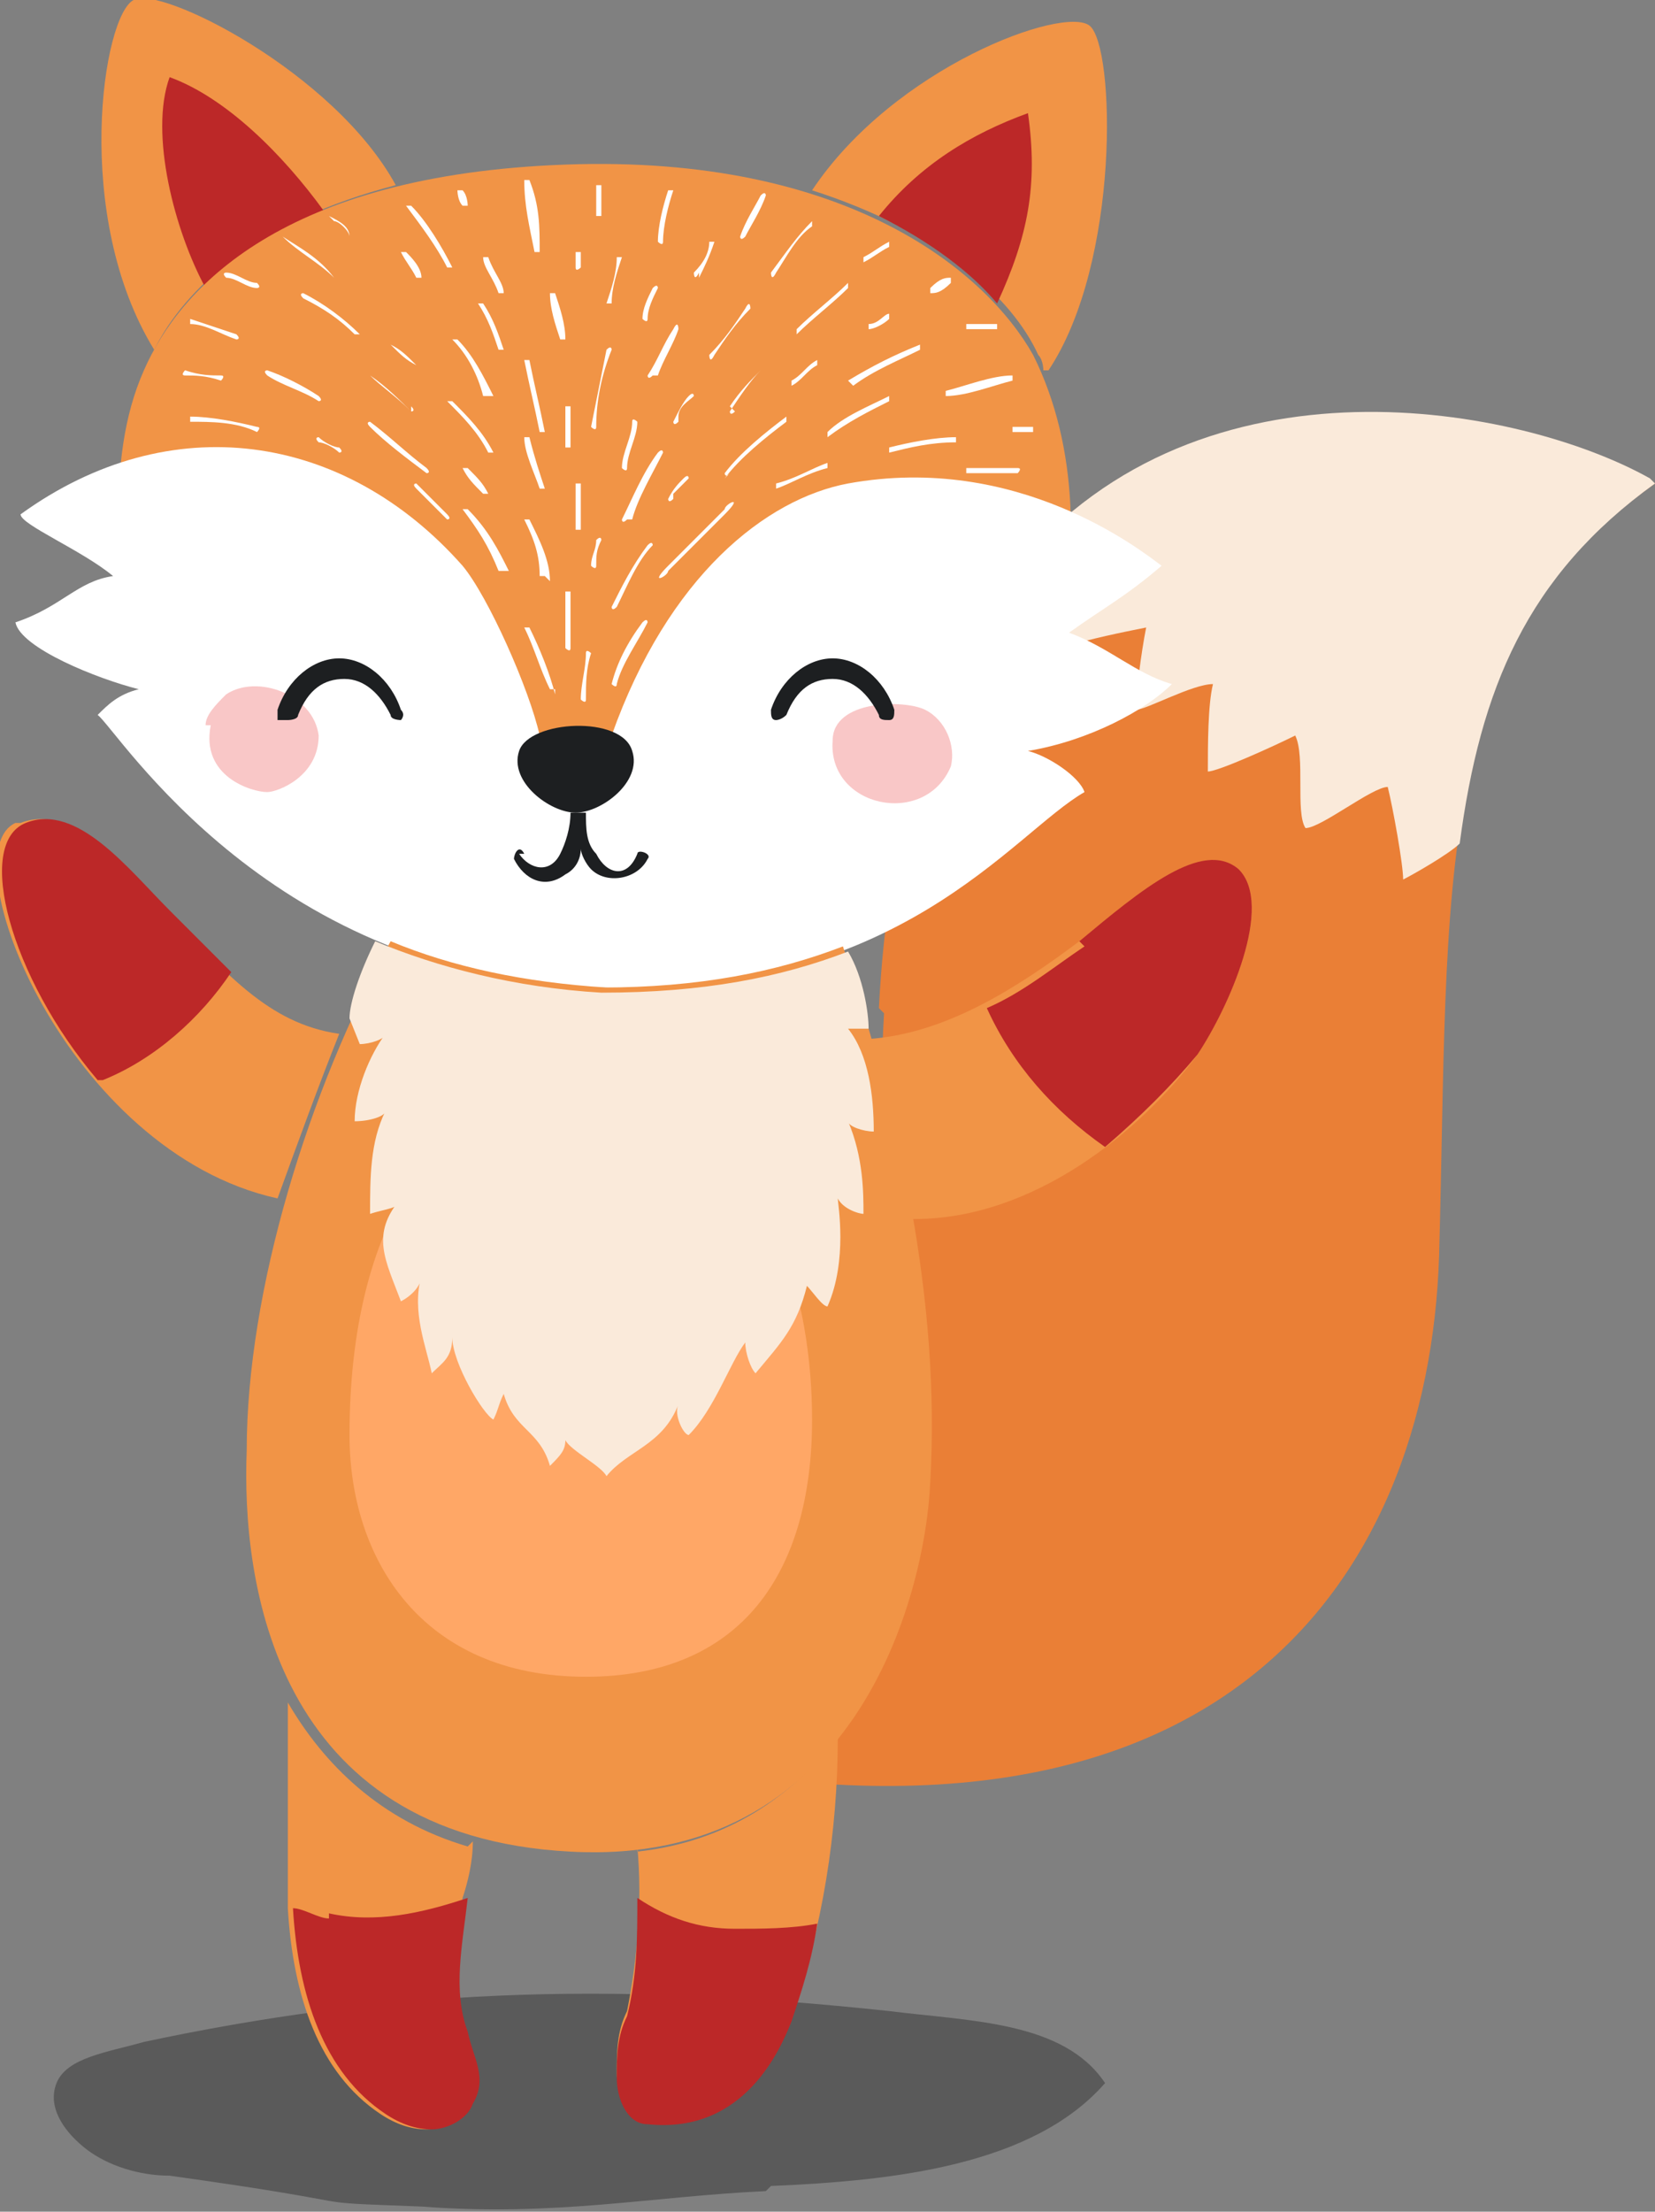 <?xml version="1.0" encoding="UTF-8"?>
<svg id="Layer_2" xmlns="http://www.w3.org/2000/svg" version="1.1" viewBox="0 0 32.2 43">
  <rect x="0" y="0" width="32.2" height="43" fill="#808080" stroke="none"/>
  <!-- Generator: Adobe Illustrator 29.0.0, SVG Export Plug-In . SVG Version: 2.1.0 Build 186)  -->
  <defs>
    <style>
      .st0 {
        fill: #f19446;
      }

      .st1 {
        fill: #ea7f36;
      }

      .st2 {
        fill: #fff;
      }

      .st3 {
        opacity: .3;
      }

      .st4 {
        fill: #1d1f21;
      }

      .st5 {
        fill: #f9c7c7;
      }

      .st6 {
        fill: #ffa766;
      }

      .st7 {
        fill: #bc2828;
      }

      .st8 {
        fill: #faeada;
      }
    </style>
  </defs>
  <g id="Layer_1-2">
    <g>
      <path class="st3" d="M14.9,42.6c-2.2.1-4.1.5-6.7.3-2.6-.1-.6,0-4.9-.6-.6,0-1.2-.2-1.6-.5s-.8-.8-.6-1.3c.2-.5,1-.6,1.7-.8,4.7-1,8.9-1.2,14.5-.6,1.6.2,3.4.2,4.2,1.4-1.4,1.6-4.1,1.9-6.5,2h0Z"/>
      <g>
        <path class="st1" d="M17.1,19.6c.7-13.7,11.5-12.1,15.1-10.2-4.4,3.1-4,7.8-4.2,15-.2,6.4-4.4,12.6-16.7,9.5,6.2-2,5.7-10.9,5.9-14.2h0Z"/>
        <path class="st8" d="M32.2,9.4c-2.5,1.8-3.4,4-3.8,7-.2.2-.9.6-1.1.7,0-.3-.2-1.4-.3-1.8-.3,0-1.3.8-1.6.8-.2-.3,0-1.4-.2-1.8-.4.2-1.5.7-1.7.7,0-.5,0-1.3.1-1.7-.4,0-1.3.5-1.5.5,0-.3.1-1.1.2-1.6-.5.1-1,.2-1.7.4,0-.6.4-1.3.6-1.6-.5,0-.9,0-1.4,0,3.6-4.3,9.8-3.1,12.3-1.7h0Z"/>
      </g>
      <g>
        <g>
          <path class="st0" d="M3,6.8C1.4,4.2,2,.3,2.6,0c.5-.3,3.9,1.4,5.1,3.6-2.7.7-4.1,2-4.7,3.2h0Z"/>
          <path class="st7" d="M4,5.6c-.6-1.1-1.1-3-.7-4.1,1.1.4,2.2,1.5,3,2.6-1,.4-1.7.9-2.2,1.5Z"/>
        </g>
        <g>
          <path class="st0" d="M20.3,7.2c0,0,0-.2-.1-.3-.5-1.1-1.9-2.4-4.4-3.2,1.6-2.4,4.9-3.6,5.4-3.2.5.4.6,4.6-.8,6.7h0s0,0,0,0Z"/>
          <path class="st7" d="M17.1,4.2c.8-1,1.8-1.6,2.9-2,.2,1.4,0,2.4-.6,3.7-.5-.6-1.3-1.2-2.3-1.7Z"/>
        </g>
        <g>
          <path class="st0" d="M2.3,10.1c0-1,.1-2,.5-2.9.7-1.6,2.7-3.8,8.2-4,5.5-.2,8.2,2.1,9.1,3.7.9,1.8.9,4,.4,6-.2.9-1.8,6.3-8.8,6.2-7.3-.1-9.4-6-9.4-9.1h0Z"/>
          <path class="st2" d="M.4,10c2.9-2.1,6.3-1.6,8.6,1,.5.6,1.3,2.4,1.5,3.3.4-.2,1-.2,1.4,0,1.1-3.1,3-4.6,4.6-4.9,3.3-.6,5.7,1.3,6.1,1.6-.7.6-1.1.8-1.8,1.3.8.3,1.3.8,2,1-.5.5-1.6,1.1-2.8,1.3.4.1,1,.5,1.1.8-1.4.8-3.6,4-9.4,3.8-6.4-.1-9.4-5-9.8-5.3.2-.2.4-.4.8-.5-.8-.2-2.3-.8-2.4-1.3.9-.3,1.2-.8,1.9-.9-.6-.5-1.8-1-1.8-1.2h0Z"/>
          <g>
            <path class="st2" d="M10.8,13.5c-.1-.4-.3-.9-.5-1.3,0,0-.1,0-.1,0,.2.4.3.8.5,1.2,0,0,.1,0,.1,0h0Z"/>
            <path class="st2" d="M9.9,11.1c-.2-.4-.4-.8-.8-1.2,0,0-.2,0-.1,0,.3.4.5.7.7,1.2,0,0,.2,0,.1,0h0Z"/>
            <path class="st2" d="M8.3,9.1c-.4-.3-.7-.6-1.1-.9,0,0-.1,0,0,.1.3.3.7.6,1.1.9,0,0,.1,0,0-.1h0Z"/>
            <path class="st2" d="M10.2,3.5c0,.5.1.9.2,1.4,0,0,.1,0,.1,0,0-.5,0-.9-.2-1.4,0,0-.1,0-.1,0h0Z"/>
            <path class="st2" d="M6.2,7.7c-.3-.2-.7-.4-1-.5,0,0-.1,0,0,.1.3.2.7.3,1,.5,0,0,.1,0,0-.1h0Z"/>
            <path class="st2" d="M4.3,7.3c-.2,0-.4,0-.7-.1,0,0-.1.1,0,.1.2,0,.4,0,.7.1,0,0,.1-.1,0-.1h0Z"/>
            <path class="st2" d="M12,13.3c.1-.4.4-.8.6-1.2,0,0,0-.1-.1,0-.3.4-.5.8-.6,1.2,0,0,.1.1.1,0h0Z"/>
            <path class="st2" d="M14.1,9.9c-.4.4-.7.7-1.1,1.1s0,.2,0,.1c.4-.4.7-.7,1.1-1.1s0-.2,0-.1h0Z"/>
            <path class="st2" d="M15.1,9.5c.3-.1.6-.3,1-.4,0,0,0-.1,0-.1-.3.1-.6.3-1,.4,0,0,0,.1,0,.1h0Z"/>
            <path class="st2" d="M17.3,8.8c.4-.1.8-.2,1.3-.2,0,0,0-.1,0-.1-.4,0-.9.1-1.3.2,0,0,0,.1,0,.1h0Z"/>
            <path class="st2" d="M3.7,8.2c.4,0,.9,0,1.3.2,0,0,.1-.1,0-.1-.4-.1-.9-.2-1.3-.2,0,0,0,.1,0,.1h0Z"/>
            <path class="st2" d="M19.7,8.4c.1,0,.2,0,.4,0,0,0,0-.1,0-.1-.1,0-.2,0-.4,0,0,0,0,.1,0,.1h0Z"/>
            <path class="st2" d="M18.1,5.7c.1,0,.2,0,.4-.2,0,0,0-.2,0-.1-.1,0-.2,0-.4.2,0,0,0,.2,0,.1h0Z"/>
            <path class="st2" d="M11.4,13.6c0-.3,0-.6.1-.9,0,0-.1-.1-.1,0,0,.3-.1.6-.1.9,0,0,.1.1.1,0h0Z"/>
            <path class="st2" d="M12,11.8c.2-.4.4-.9.7-1.2,0,0,0-.1-.1,0-.3.4-.5.8-.7,1.2,0,0,0,.1.1,0h0Z"/>
            <path class="st2" d="M11.1,12.6c0-.4,0-.7,0-1.1,0,0-.1,0-.1,0,0,.4,0,.7,0,1.1,0,0,.1.1.1,0h0Z"/>
            <path class="st2" d="M10.7,11.3c0-.4-.2-.8-.4-1.2,0,0-.2,0-.1,0,.2.4.3.7.3,1.1,0,0,.1,0,.1,0h0Z"/>
            <path class="st2" d="M15.8,4.3c-.3.3-.5.6-.8,1,0,0,0,.2.1,0,.2-.3.4-.7.7-.9,0,0,0-.2,0,0h0Z"/>
            <path class="st2" d="M11.3,10.3c0-.3,0-.6,0-.9,0,0-.1,0-.1,0,0,.3,0,.6,0,.9,0,0,.1,0,.1,0h0Z"/>
            <path class="st2" d="M14.5,4.6c.1-.2.3-.5.4-.8,0,0,0-.1-.1,0-.1.2-.3.5-.4.8,0,0,0,.1.1,0h0Z"/>
            <path class="st2" d="M8.7,10c-.2-.2-.4-.4-.6-.6,0,0-.1,0,0,.1.2.2.4.4.6.6,0,0,.1,0,0-.1h0Z"/>
            <path class="st2" d="M11.6,8.3c0-.5.1-1,.3-1.5,0,0,0-.1-.1,0-.1.5-.2,1-.3,1.5,0,0,.1.1.1,0h0Z"/>
            <path class="st2" d="M11.9,5.9c0-.3.1-.6.2-.9,0,0-.1,0-.1,0,0,.3-.1.6-.2.9,0,0,.1,0,.1,0h0Z"/>
            <path class="st2" d="M12.3,10.1c.1-.4.4-.9.6-1.3,0,0,0-.1-.1,0-.3.4-.5.9-.7,1.3,0,0,0,.1.1,0h0Z"/>
            <path class="st2" d="M7.9,4c.3.4.6.8.8,1.2,0,0,.2,0,.1,0-.2-.4-.5-.9-.8-1.2,0,0-.2,0-.1,0h0Z"/>
            <path class="st2" d="M13.9,6.9c.2-.3.4-.6.7-.9,0,0,0-.2-.1,0-.2.3-.4.6-.7.9,0,0,0,.2.1,0h0Z"/>
            <path class="st2" d="M14.1,9.3c.3-.4.8-.8,1.2-1.1,0,0,0-.2,0-.1-.4.3-.9.7-1.2,1.1,0,0,0,.1.1,0h0Z"/>
            <path class="st2" d="M16.6,7.5c.4-.3.9-.5,1.3-.7,0,0,0-.2,0-.1-.5.2-.9.4-1.4.7,0,0,0,.2,0,0h0Z"/>
            <path class="st2" d="M9.6,8.8c-.2-.4-.5-.7-.8-1,0,0-.2,0-.1,0,.3.3.6.6.8,1,0,0,.1,0,.1,0h0Z"/>
            <path class="st2" d="M6.5,5.4c-.3-.3-.7-.5-1-.8,0,0-.2,0,0,0,.3.2.7.4,1,.8,0,0,.1,0,0,0h0Z"/>
            <path class="st2" d="M8.1,7.1c-.2-.1-.3-.2-.5-.4,0,0-.2,0,0,0,.2.1.3.2.5.4,0,0,.1,0,0,0h0Z"/>
            <path class="st2" d="M10.6,8.4c-.1-.5-.2-.9-.3-1.4,0,0-.1,0-.1,0,.1.5.2.9.3,1.4,0,0,.1,0,.1,0h0Z"/>
            <path class="st2" d="M9.8,5.7c0-.2-.2-.4-.3-.7,0,0-.1,0-.1,0,0,.2.2.4.3.7,0,0,.1,0,.1,0h0Z"/>
            <path class="st2" d="M8,8c-.3-.3-.6-.5-.8-.7,0,0-.2,0,0,0,.3.2.6.5.8.7,0,0,.1,0,0-.1h0Z"/>
            <path class="st2" d="M6.1,6.8c-.2-.1-.3-.2-.5-.3,0,0-.2,0,0,0,.2.1.3.2.5.3,0,0,.2,0,0,0h0Z"/>
            <path class="st2" d="M8.2,6.3c-.3-.4-.6-.8-.9-1.1,0,0-.1,0,0,0,.3.3.6.7.9,1.1,0,0,.1,0,.1,0h0Z"/>
            <path class="st2" d="M9.8,6.8c-.1-.3-.2-.6-.4-.9,0,0-.2,0-.1,0,.2.3.3.6.4.9,0,0,.1,0,.1,0h0Z"/>
            <path class="st2" d="M9.5,9.6c-.1-.2-.2-.3-.4-.5,0,0-.2,0-.1,0,.1.2.2.3.4.5,0,0,.1,0,.1,0h0Z"/>
            <path class="st2" d="M11.7,4.2v-.6c0,0-.1,0-.1,0v.6c0,0,.1,0,.1,0h0Z"/>
            <path class="st2" d="M16.8,5.1c.2-.1.3-.2.5-.3,0,0,0-.2,0-.1-.2.1-.3.2-.5.3,0,0,0,.2,0,.1h0Z"/>
            <path class="st2" d="M5,5.5c-.2,0-.4-.2-.6-.2,0,0-.1,0,0,.1.2,0,.4.2.6.2,0,0,.1,0,0-.1h0Z"/>
            <path class="st2" d="M19.4,6.3c-.2,0-.4,0-.6,0,0,0,0,.1,0,.1.2,0,.4,0,.6,0,0,0,0-.1,0-.1h0Z"/>
            <path class="st2" d="M10.6,9.5c-.1-.3-.2-.6-.3-1,0,0-.1,0-.1,0,0,.3.2.7.3,1,0,0,.1,0,.1,0h0Z"/>
            <path class="st2" d="M12.9,4.7c0-.3.1-.7.2-1,0,0-.1,0-.1,0-.1.3-.2.7-.2,1,0,0,.1.1.1,0h0Z"/>
            <path class="st2" d="M11.1,8.7c0-.3,0-.5,0-.8,0,0-.1,0-.1,0,0,.3,0,.5,0,.8,0,0,.1,0,.1,0h0Z"/>
            <path class="st2" d="M11,6.6c0-.3-.1-.6-.2-.9,0,0-.1,0-.1,0,0,.3.1.6.2.9,0,0,.1,0,.1,0h0Z"/>
            <path class="st2" d="M12.2,9.1c0-.3.2-.6.2-.9,0,0-.1-.1-.1,0,0,.3-.2.6-.2.9,0,0,.1.1.1,0h0Z"/>
            <path class="st2" d="M12.8,7.3c.1-.3.3-.6.4-.9,0,0,0-.2-.1,0-.2.3-.3.6-.5.9,0,0,0,.1.1,0h0Z"/>
            <path class="st2" d="M13.6,5.4c.1-.2.2-.4.3-.7,0,0-.1,0-.1,0,0,.2-.1.4-.3.6,0,0,0,.2.1,0h0Z"/>
            <path class="st2" d="M15.5,6.5c.3-.3.7-.6,1-.9,0,0,0-.2,0-.1-.3.3-.7.6-1,.9,0,0,0,.2,0,.1h0Z"/>
            <path class="st2" d="M14.2,7.9c.2-.3.4-.5.6-.7,0,0,0-.2,0,0-.2.2-.4.5-.6.8,0,0,0,.1.1,0h0Z"/>
            <path class="st2" d="M18.9,9.2c.3,0,.6,0,.9,0,0,0,.1-.1,0-.1-.3,0-.6,0-1,0,0,0,0,.1,0,.1h0Z"/>
            <path class="st2" d="M3.7,6.3c.3,0,.6.2.9.3,0,0,.1,0,0-.1-.3-.1-.6-.2-.9-.3,0,0,0,.1,0,.1h0Z"/>
            <path class="st2" d="M13.1,9.6c.1-.1.2-.2.3-.3,0,0,0-.1-.1,0-.1.1-.2.2-.3.4,0,0,0,.1.1,0h0Z"/>
            <path class="st2" d="M6.2,8.6c.1,0,.3.1.4.2,0,0,.1,0,0-.1-.1,0-.3-.1-.4-.2,0,0-.1,0,0,.1h0Z"/>
            <path class="st2" d="M16.1,8.5c.4-.3.8-.5,1.2-.7,0,0,0-.2,0-.1-.4.2-.9.4-1.2.7,0,0,0,.2,0,.1h0Z"/>
            <path class="st2" d="M15.4,7.5c.2-.1.3-.3.5-.4,0,0,0-.2,0-.1-.2.1-.3.3-.5.4,0,0,0,.2,0,.1h0Z"/>
            <path class="st2" d="M18.4,7.7c.4,0,.9-.2,1.3-.3,0,0,0-.2,0-.1-.4,0-.9.2-1.3.3,0,0,0,.2,0,.1h0Z"/>
            <path class="st2" d="M13.2,8.1c0-.2.2-.3.3-.4,0,0,0-.1-.1,0-.1.1-.2.3-.3.5,0,0,0,.1.1,0h0Z"/>
            <path class="st2" d="M11.6,11c0-.2,0-.3.1-.5,0,0,0-.1-.1,0,0,.2-.1.3-.1.5,0,0,.1.1.1,0h0Z"/>
            <path class="st2" d="M6.5,4.3c.1,0,.3.2.3.3,0,0,.2,0,0,0,0-.2-.2-.3-.4-.4,0,0-.2,0,0,0h0Z"/>
            <path class="st2" d="M16.9,6.4c.1,0,.3-.1.4-.2,0,0,0-.2,0-.1-.1,0-.2.2-.4.2,0,0,0,.2,0,.1h0Z"/>
            <path class="st2" d="M12.6,6.2c0-.2.1-.4.2-.6,0,0,0-.1-.1,0-.1.2-.2.4-.2.6,0,0,.1.1.1,0h0Z"/>
            <path class="st2" d="M7.8,4.9c.1.2.2.3.3.5,0,0,.1,0,.1,0,0-.2-.2-.4-.3-.5,0,0-.2,0,0,0h0Z"/>
            <path class="st2" d="M11.3,5.2v-.3c0,0-.1,0-.1,0,0,0,0,.2,0,.3s.1,0,.1,0h0Z"/>
            <path class="st2" d="M9.1,4c0,0,0-.2-.1-.3,0,0-.2,0-.1,0,0,0,0,.2.1.3,0,0,.2,0,.1,0h0Z"/>
            <path class="st2" d="M7,6.5c-.3-.3-.7-.6-1.1-.8,0,0-.1,0,0,.1.4.2.7.4,1,.7,0,0,.1,0,0,0h0Z"/>
            <path class="st2" d="M9.6,7.7c-.2-.4-.4-.8-.7-1.1,0,0-.1,0-.1,0,.3.3.5.7.6,1.1,0,0,.1,0,.1,0h0Z"/>
          </g>
        </g>
        <g>
          <path class="st5" d="M4,14.1c0-.2.2-.4.4-.6.6-.4,1.7,0,1.8.8,0,.8-.8,1.1-1,1.1-.3,0-1.3-.3-1.1-1.3Z"/>
          <path class="st5" d="M16.2,14.4c0-.8,1.4-.8,1.8-.6.4.2.6.7.5,1.1-.5,1.2-2.4.8-2.3-.5h0Z"/>
          <path class="st4" d="M12.3,14.6c.2.6-.6,1.2-1.1,1.2-.5,0-1.3-.6-1.1-1.2.2-.6,2-.7,2.2,0Z"/>
          <path class="st4" d="M10.1,16.6c.2.3.6.4.8,0,.1-.2.2-.5.2-.8,0,0,0,0,.1,0,0,0,.1,0,.2,0,0,.3,0,.6.2.8.2.4.6.5.8,0,0-.1.3,0,.2.1-.2.4-.8.5-1.1.2-.1-.1-.2-.3-.2-.4,0,.2-.1.4-.3.5-.4.3-.8.1-1-.3,0-.1.1-.3.2-.1h0Z"/>
          <path class="st4" d="M5.6,14c0,0,.2,0,.2-.1.2-.5.5-.7.9-.7s.7.3.9.7c0,.1.2.1.2.1,0,0,.1-.1,0-.2-.2-.6-.7-1-1.2-1s-1,.4-1.2,1c0,.1,0,.2,0,.2,0,0,0,0,0,0h0Z"/>
          <path class="st4" d="M15.1,14c0,0,.1,0,.2-.1.2-.5.5-.7.9-.7s.7.3.9.7c0,.1.1.1.2.1.1,0,.1-.1.1-.2-.2-.6-.7-1-1.2-1s-1,.4-1.2,1c0,.1,0,.2.1.2,0,0,0,0,0,0h0Z"/>
        </g>
      </g>
      <g>
        <g>
          <path class="st0" d="M11.7,19.2c1.9,0,3.4-.3,4.7-.8,1.1,3.3,1.9,6.9,1.7,10.4-.1,2.3-1.5,7.5-7,7.2-5.8-.3-6.4-5.3-6.3-7.8,0-3.1,1.2-7,2.8-9.9,1.2.5,2.6.8,4.2.9h0Z"/>
          <path class="st6" d="M11.2,21.3c2.7.1,3.6,1.9,4,2.9.4,1,.6,2.2.6,3.4,0,3-1.4,5-4.4,5-3.2,0-4.6-2.3-4.6-4.7,0-4.1,1.7-6.7,4.4-6.6h0Z"/>
          <path class="st8" d="M6.8,19.8c0-.3.2-.9.5-1.5,1.2.5,2.7.9,4.4,1,2,0,3.5-.3,4.8-.8.3.5.4,1.2.4,1.5,0,0-.2,0-.4,0,.4.5.5,1.3.5,2-.2,0-.5-.1-.5-.2.3.7.3,1.4.3,1.8-.1,0-.4-.1-.5-.3,0,.1.2,1.2-.2,2.1-.1,0-.3-.3-.4-.4-.2.8-.5,1.1-1,1.7-.1-.1-.2-.4-.2-.6-.3.4-.6,1.3-1.1,1.8-.1,0-.3-.4-.2-.6-.3.8-1,.9-1.4,1.4-.1-.2-.7-.5-.8-.7,0,.2-.1.3-.3.5-.2-.7-.7-.7-.9-1.4-.1.2-.1.3-.2.5-.2-.1-.8-1.1-.8-1.6,0,.4-.2.5-.4.7-.1-.5-.4-1.2-.2-1.9,0,.2-.2.4-.4.5-.3-.8-.6-1.3,0-2,0,.2-.3.2-.6.3,0-.7,0-1.4.3-2,0,.1-.3.2-.6.2,0-.6.3-1.3.6-1.7,0,.1-.3.2-.5.2Z"/>
        </g>
        <g>
          <path class="st0" d="M9.2,35.8c0,.4-.1.8-.2,1.1-.1.9-.3,1.8,0,2.6.1.5.4.9.1,1.4-.1.3-.5.5-.8.5s-.6-.1-.9-.3c-1.2-.8-1.7-2.3-1.8-4,0-1.3,0-2.8,0-4,.7,1.2,1.8,2.3,3.5,2.8h0Z"/>
          <path class="st7" d="M6.4,37.2c.9.2,1.8,0,2.7-.3h0c-.1.9-.3,1.8,0,2.6.1.5.4.9.1,1.4-.1.3-.5.5-.8.5s-.6-.1-.9-.3c-1.2-.8-1.7-2.3-1.8-4,.2,0,.5.2.7.2h0Z"/>
        </g>
        <g>
          <path class="st0" d="M12.4,36c1.8-.2,3-1.1,3.9-2.2,0,1.8-.3,3.7-.9,5.4-.2.5-.9,2.2-2.8,2-.4,0-.6-.5-.6-.9,0-.4,0-.8.2-1.2.2-1,.3-2.1.2-3.2h0Z"/>
          <path class="st7" d="M15.4,39.3c-.2.5-.9,2.2-2.8,2-.4,0-.6-.5-.6-.9,0-.4,0-.8.2-1.2.2-.8.2-1.5.2-2.3.6.4,1.2.6,1.9.6.5,0,1.1,0,1.6-.1-.1.7-.3,1.3-.5,1.9h0Z"/>
        </g>
        <g>
          <path class="st0" d="M.4,16c1-.4,2,.9,2.8,1.7,1.2,1.2,2,2.2,3.4,2.4-.4,1-.8,2.1-1.2,3.2-4.1-.9-6.4-6.7-5.1-7.3h0Z"/>
          <path class="st7" d="M1.9,21c-1.7-2-2.4-4.6-1.4-5,1-.4,2,.9,2.8,1.7.4.4.8.8,1.2,1.2-.6.9-1.5,1.7-2.5,2.1h0Z"/>
        </g>
        <g>
          <path class="st0" d="M17.7,23.7c-.2-1.2-.5-2.3-.8-3.5,1.5-.1,2.9-1,4.1-1.9,1.2-1,2.4-2,3.1-1.4.7.7-.2,2.7-.8,3.6-1.1,1.5-3.2,3.2-5.5,3.2h0Z"/>
          <path class="st7" d="M21,18.3c1.2-1,2.4-2,3.1-1.4.7.7-.2,2.7-.8,3.6-.5.6-1.1,1.2-1.8,1.8-1-.7-1.8-1.6-2.3-2.7.7-.3,1.3-.8,1.9-1.2h0Z"/>
        </g>
      </g>
    </g>
  </g>
</svg>